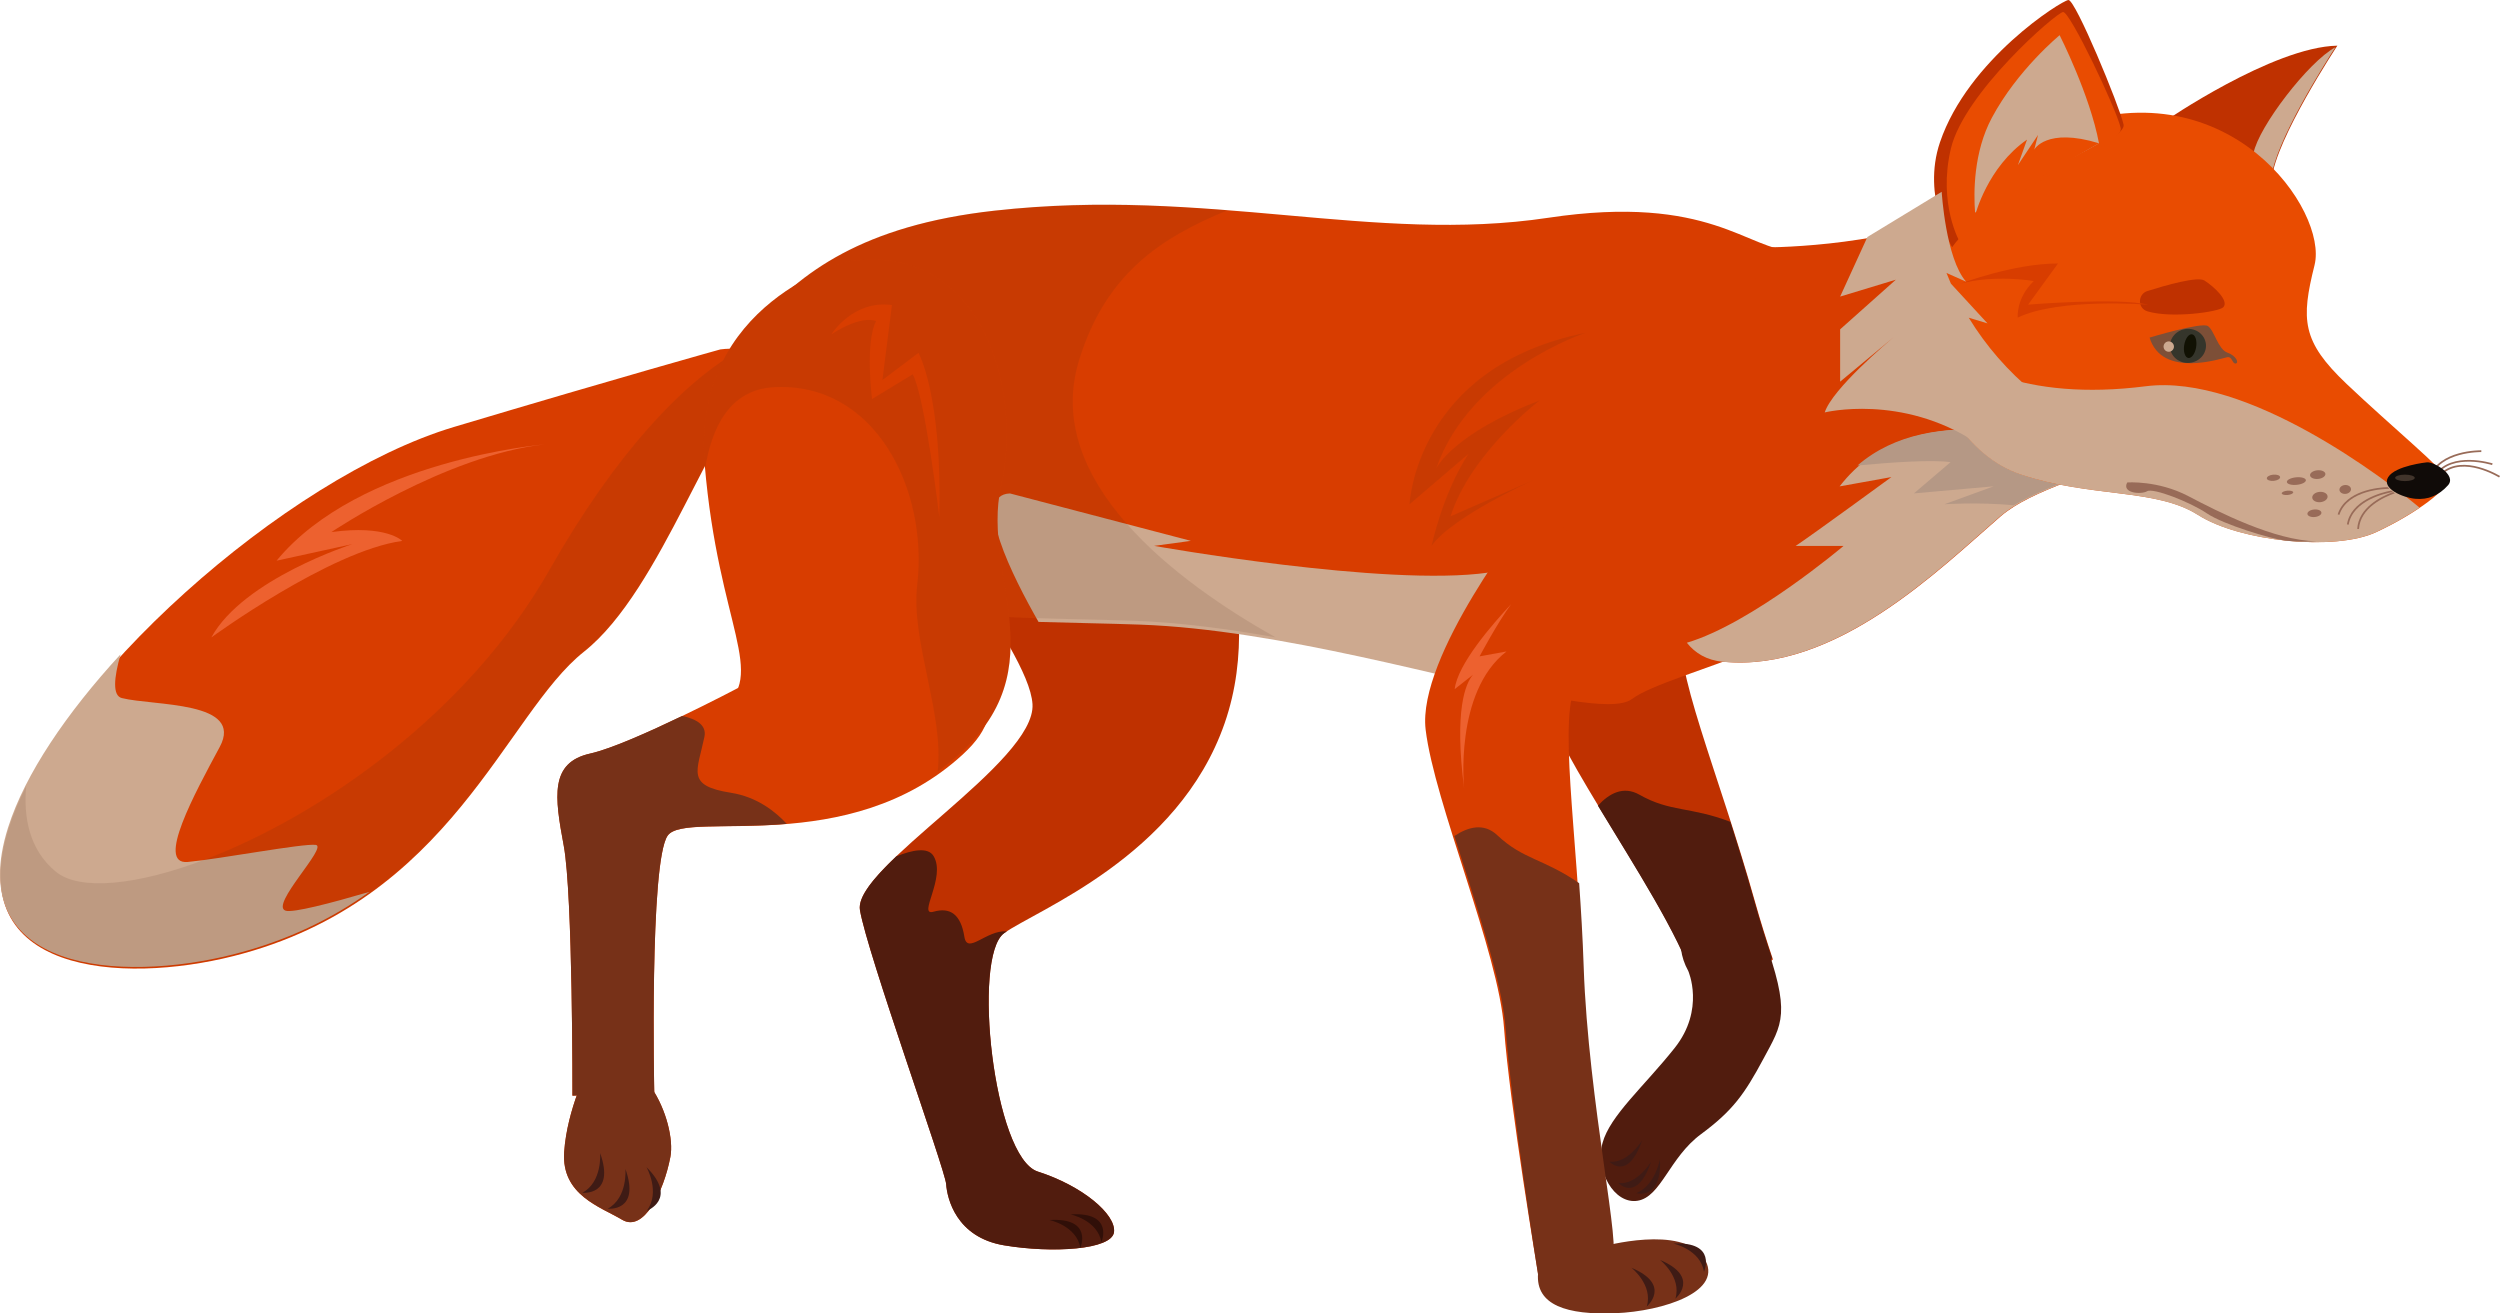 <?xml version="1.0" encoding="UTF-8"?>
<svg id="Layer_2" data-name="Layer 2" xmlns="http://www.w3.org/2000/svg" viewBox="0 0 911.14 478.69">
  <defs>
    <style>
      .cls-1 {
        fill: #35352b;
      }

      .cls-1, .cls-2, .cls-3, .cls-4, .cls-5, .cls-6, .cls-7, .cls-8, .cls-9, .cls-10, .cls-11, .cls-12, .cls-13, .cls-14, .cls-15, .cls-16, .cls-17 {
        stroke-width: 0px;
      }

      .cls-2 {
        fill: #7d4f37;
      }

      .cls-3 {
        fill: #300f08;
      }

      .cls-4 {
        fill: #d83d00;
      }

      .cls-5 {
        fill: #e94c01;
      }

      .cls-6 {
        fill: #111103;
      }

      .cls-7 {
        fill: #512718;
        opacity: .11;
      }

      .cls-8, .cls-13 {
        fill: #cda98f;
      }

      .cls-9 {
        fill: #3f1b15;
      }

      .cls-10 {
        fill: #100b08;
      }

      .cls-11 {
        fill: #b59885;
      }

      .cls-12 {
        fill: #986b58;
      }

      .cls-13 {
        opacity: .26;
      }

      .cls-14 {
        fill: #773118;
      }

      .cls-15 {
        fill: #ed612f;
      }

      .cls-16 {
        fill: #bf3100;
      }

      .cls-17 {
        fill: #511c0e;
      }
    </style>
  </defs>
  <g id="pose_7" data-name="pose 7">
    <g>
      <path class="cls-12" d="M885.96,174.24l-.62-.2c3.28-10.16,18.83-9.94,18.99-9.93v.65c-.17,0-15.25-.21-18.38,9.49Z"/>
      <path class="cls-12" d="M887.94,173.37l-.53-.37c6.03-8.81,20.89-4.16,21.04-4.12l-.2.62c-.15-.05-14.54-4.55-20.3,3.86Z"/>
      <path class="cls-12" d="M910.8,174.03c-.13-.08-12.97-7.99-20.63-1.26l-.43-.49c8.02-7.05,21.27,1.12,21.4,1.2l-.34.55Z"/>
      <g>
        <g>
          <path class="cls-16" d="M620.36,366.2c5.5-1.89,10.53-5.52,15.38-8.61,3.97-2.52,7.38-5.11,10.41-7.94-2.33-6.92-4.53-13.91-6.47-20.81-13.33-47.53-30.79-87.22-26.31-100.67,4.47-13.45-6.85-64.43-32.2-53.78,0,0-26.86,58.94-17.44,84.06,9.42,25.12,45.09,72.43,53.64,98.97.85,2.65,1.87,5.61,3,8.77Z"/>
          <path class="cls-17" d="M620.1,366.01c5.31-1.93,10.18-5.44,14.89-8.43,4.17-2.64,7.7-5.37,10.83-8.37-2.3-6.83-4.47-13.74-6.38-20.56-2.84-10.13-5.87-19.9-8.83-29.14-14.79-5.64-21.8-3.46-33.13-9.89-5.89-3.34-11.11-.38-15.12,4.01,13.5,22.32,29.43,47.01,34.77,63.6.85,2.64,1.86,5.61,2.99,8.78Z"/>
          <path class="cls-17" d="M615.29,353.86s6.23,14.01-4.95,28.08c-11.18,14.07-23.55,24.61-26.29,34.62-2.74,10.01,4.24,22.45,12.78,21.06,8.54-1.39,11.58-15.75,23.1-24.26,11.52-8.51,15.83-14.53,22.76-27.47,6.94-12.93,10.18-16.3-.1-44.82-10.28-28.51-38.97-8.32-27.3,12.79"/>
          <g>
            <path class="cls-9" d="M598.5,415.58s-5.25,8.63-11.94,7.78c0,0,6.71,7.37,11.94-7.78Z"/>
            <path class="cls-9" d="M601.79,423.37s-5.25,8.63-11.94,7.78c0,0,6.71,7.37,11.94-7.78Z"/>
            <path class="cls-9" d="M604.99,422.49s-1.79,9.72-8.67,12.37c0,0,9.43,2.72,8.67-12.37Z"/>
          </g>
        </g>
        <g>
          <path class="cls-4" d="M262.59,127.33s-35.43,9.84-97.08,28.26C103.86,174.02,19.97,249.25,3.18,302.07c-16.79,52.82,41.02,56.7,81.95,46.37,79.41-20.04,98.99-88.18,127.72-110.93,28.73-22.76,47.52-87.09,63.93-95.69,0,0,4.86-16.95-14.2-14.48Z"/>
          <path class="cls-8" d="M104.06,331.89c-5.83-1.94,15.56-23.34,11.02-23.96-4.54-.63-35.01,5.16-46.68,6.22-11.67,1.06,2.59-25.04,11.67-41.89,9.08-16.85-23.99-14.92-35.66-17.84-3.46-.87-2.92-7.33-.46-15.97-19.7,21.43-34.83,43.72-40.97,63.03-16.79,52.82,41.02,56.7,81.95,46.37,20-5.05,36.2-13.15,49.71-22.81-14.21,4.17-27.94,7.74-30.59,6.86Z"/>
          <path class="cls-7" d="M270.09,127.32c-20.43,11.35-45.37,37.26-69.88,80.46-29.67,52.28-83.35,89.34-125.11,105.33-25.3,9.69-46.23,11.65-54.79,4.55-9.83-8.14-11.75-20.12-10.77-31.08-2.65,5.23-4.79,10.34-6.35,15.25-3.61,11.37-3.76,20.45-1.37,27.63,8.7,26.19,51.2,26.84,83.33,18.73,79.41-20.04,98.99-88.18,127.72-110.93,28.73-22.76,47.52-87.09,63.93-95.69,0,0,3.34-11.82-6.7-14.25Z"/>
        </g>
        <path class="cls-16" d="M788.82,44.3s39.49-27.19,63.05-27.66c0,0-22.56,34.16-23.91,48.64s-38.5-13.95-39.15-20.99Z"/>
        <path class="cls-8" d="M827.78,65.05c1.23-13.18,20.02-42.66,23.39-47.85-9.83,5.27-28.06,29.09-29.85,38.59-1.07,5.67,1.75,10.02,4.47,12.77,1.11-.6,1.82-1.73,1.99-3.51Z"/>
        <path class="cls-4" d="M269.23,250.61s-39.29,20.74-54.11,24.04c-14.82,3.3-12.99,15.7-9.66,33.59,3.33,17.89,3.17,91.1,3.17,91.1l29.82-1.23s-1.8-83.83,4.86-93.52c6.66-9.69,65.88,8.72,107.59-29.63,41.72-38.35-68.35-49.75-81.68-24.35Z"/>
        <path class="cls-4" d="M214.46,389.13s-7.76,14.96-8.84,30.72c-1.08,15.76,13.27,20.01,21.12,24.71,7.85,4.7,15.15-10.18,17.58-22.87,2.43-12.69-10.76-43.66-29.86-32.56Z"/>
        <path class="cls-16" d="M372.41,87.46s-57.55,17.31-52.12,55.56,54.71,92.37,56.01,113.61c1.3,21.24-65.48,59.49-62.89,75.05s31.06,94.65,31.42,99.84,3.59,19.39,21.1,22.34c17.5,2.95,39.32,1.65,40.08-4.83.76-6.48-11.55-16.86-27.76-22.04s-23.99-78.44-12.32-86.87c11.67-8.43,63.53-27.88,80.39-76.5,16.86-48.62-11.67-99.19-16.21-136.14s-21.42-48.81-57.7-40Z"/>
        <path class="cls-4" d="M259.38,171.5c-3.12-19.33,3.35-38.93,16.23-53.67,16.1-18.43,38.8-35.71,86.86-41.05,77.8-8.64,138.12,12.17,201.82,2.59,59.08-8.88,72.83,12.03,89.25,12.03s13.83,90.76,18.15,115.83c4.32,25.07-63.1,37.17-76.93,47.54-13.83,10.37-108.91-25.93-181.52-28.53-62.4-2.23-144.59,2.57-153.85-54.74Z"/>
        <path class="cls-8" d="M542.36,208.69c-37.09,5.34-121.74-9.74-121.74-9.74l13.4-1.83-65.93-17.28c-14.1.47,1.02,30.39,10.41,46.82,12.64.39,25.2.56,37.05.99,50.7,1.81,112.33,20.04,149.63,27.36-13.74-23.69-6.81-44.12-22.82-46.32Z"/>
        <path class="cls-4" d="M556.5,188.4s-40.1,50.87-36.92,77.51c3.18,26.64,26.59,81.07,28.58,108.88,1.99,27.81,12.39,89.34,12.39,89.34,0,0,21.79-5.98,26.14-5.96,4.34.02-8.41-56.51-10.06-105.84-1.65-49.34-9.18-92.04-1.64-104.04,7.54-12,8.66-64.21-18.5-59.89Z"/>
        <path class="cls-4" d="M638.84,105.23l3.28-15.05s41.66.35,71.49-12.61c29.82-12.97,43.22-21.61,71.75-17.29,28.53,4.32,48.41,39.33,43.22,70.88s-77.36,37.95-99.41,57.01-60.14,57.1-101.17,52.99-7.31-103.52,10.84-135.93Z"/>
        <path class="cls-8" d="M670.44,177.27l18.9-3.4s-28.33,20.72-34.89,25.09h17.45s-33.46,28.32-57.12,35.29c3.06,3.86,7.28,6.35,13.01,6.93,41.03,4.11,79.13-33.93,101.17-52.99,10.51-9.09,32.41-15.3,53.02-22.73-35.91-5.83-85.47-22.03-111.53,11.82Z"/>
        <path class="cls-11" d="M676.98,169.65c12.97-1.21,27.5-2.17,33.89-1.2l-13.33,11.37,29.08-2.58-17.97,6.54s11.99-.84,25.31.36c11.61-7.01,29.93-12.43,47.35-18.71-32.84-5.34-77.08-19.31-104.34,4.22Z"/>
        <path class="cls-5" d="M753.39,45.96s-49.96,14.46-54.04,48.19c-4.08,33.73,11.54,70.15,37.15,78.74,25.61,8.59,49.33,5.01,64.64,14.77,15.31,9.76,49.91,13.29,64.96,6.26s26.66-16.05,25.88-19.21-20.41-19.28-36.76-34.8c-16.34-15.52-16.65-23.36-11.67-43.29,4.98-19.93-31.12-71.56-90.16-50.65Z"/>
        <path class="cls-14" d="M584.1,454.3s28.87-8.06,36.86,4.1c7.99,12.15-14.75,19.53-32.27,20.21-17.52.69-29.06-2.88-28.14-14.47.92-11.59,20.13-11.91,23.55-9.84Z"/>
        <path class="cls-8" d="M782.04,140.77c-44.27,5.65-69.08-8.17-82.38-21.5,3.83,24.96,17.43,47.17,36.7,53.63,25.61,8.59,49.33,5.01,64.64,14.77,15.31,9.76,49.91,13.29,64.96,6.26,6.04-2.82,11.51-5.96,15.86-8.92-11.99-9.97-62.7-48.97-99.77-44.24Z"/>
        <path class="cls-10" d="M884.48,168.5s-11.44,1.19-14.07,5.36c-2.63,4.17,5.3,7.51,9.9,7.93,4.6.42,8.54-1.19,11.88-4.93,3.34-3.74-5.35-8.7-7.71-8.36Z"/>
        <path class="cls-2" d="M783.42,123.04s18.93-5.72,21.25-4.21c2.32,1.51,3.71,8.48,7.09,9.67,3.37,1.19,4.32,3.86,3.03,3.99s-1.16-2.65-3.08-2.3c-1.92.35-23.71,7.87-28.28-7.15Z"/>
        <path class="cls-1" d="M803.96,125.42c.34,3.41-2.32,6.47-5.93,6.82-3.61.36-6.81-2.12-7.15-5.54-.34-3.41,2.32-6.47,5.93-6.82,3.61-.36,6.81,2.12,7.15,5.54Z"/>
        <ellipse class="cls-6" cx="798.17" cy="126.14" rx="4.37" ry="2.21" transform="translate(549.04 894.85) rotate(-81.02)"/>
        <path class="cls-8" d="M792.3,126.13c.1,1.04-.66,1.96-1.7,2.07-1.04.1-1.96-.66-2.07-1.7-.1-1.04.66-1.96,1.7-2.07,1.04-.1,1.96.66,2.07,1.7Z"/>
        <path class="cls-16" d="M782.59,113.44c-3.61-1.1-3.52-6.26.08-7.39,6.78-2.13,18.28-5.39,20.74-3.82,3.54,2.26,9.1,7.41,6.88,9.75-1.6,1.69-18.91,4.16-27.7,1.47Z"/>
        <g>
          <path class="cls-16" d="M711.47,90.08s-11.17-18.4-4.43-38.24C717.31,21.62,751.29.25,753.84,0c2.55-.25,18.57,38.56,20.1,45.36,1.53,6.79-48.94,25.33-62.47,44.72Z"/>
          <path class="cls-5" d="M714.41,88.5s-8.24-14-3.39-34.38c4.85-20.38,38.33-49.49,40.88-49.74s19.47,35.46,21,42.25-44.96,22.48-58.49,41.87Z"/>
          <path class="cls-8" d="M725.93,42.95c-6.68,12.53-6.66,27.19-6.1,34.56,14.21-10.25,34.63-19.04,45.16-25.28-3.29-17.63-14.34-39.4-14.34-39.4,0,0-15.37,12.59-24.72,30.12Z"/>
          <path class="cls-5" d="M719.91,78.31s4.37-17.37,18.85-27.43l-3.32,9.28,7.33-10.98-1.38,5.35s4.33-8.21,23.6-2.31c0,0-32.95,18.89-45.08,26.08Z"/>
        </g>
        <path class="cls-7" d="M393.28,131.3c9.77-31.76,29.92-44.7,54.17-54.69-23.34-1.48-47.69-3.99-85.1.17-48.06,5.34-70.76,22.62-86.86,41.05-12.88,14.75-19.35,34.34-16.23,53.67,9.26,57.31,91.45,52.52,153.85,54.74,16.51.59,34.18,2.93,51.79,6.06-35.74-20.1-85.21-56.84-71.62-101.01Z"/>
        <path class="cls-4" d="M309.26,95.22s-57.42,14.67-52.43,74.04c4.99,59.37,23.23,76.49,5.92,89.39-17.31,12.9,34.59,55.71,80.24,21.64,45.65-34.06,14.01-69.26,21.91-103.38,7.89-34.11-6.45-88.83-55.63-81.7Z"/>
        <path class="cls-7" d="M364.89,176.91c7.89-34.11-6.45-88.83-55.63-81.7,0,0-57.42,14.67-52.43,74.04.05.55.1,1.06.15,1.6,2.4-15.19,9.04-28.81,24.96-29.72,36.91-2.12,56.43,37.14,52.34,72.06-2.39,20.43,9.83,46.86,7.46,67.95.41-.3.83-.55,1.25-.86,45.65-34.06,14.01-69.26,21.91-103.38Z"/>
        <path class="cls-7" d="M577.83,121.31s-42.03,13.83-54.34,49.32c0,0,6.05-12.59,37.6-24.66,0,0-25.07,19.12-32.42,42.2l30.25-13.22s-29.82,13.43-37.17,24.01c0,0,3.89-18.82,13.4-33.51l-21.45,18.36s2.19-50.02,64.12-62.5Z"/>
        <path class="cls-4" d="M334.75,128.59l-13.15,9.91,3.48-27.33c-14.27-1.93-22.1,10.69-22.1,10.69,11.46-7.4,16.31-4.83,16.31-4.83-4.07,7.75-1.48,28.4-1.48,28.4l14.82-9.01c4.49,8.02,9.72,52.11,9.72,52.11,1.08-44.71-7.62-59.94-7.62-59.94Z"/>
        <path class="cls-4" d="M714.3,103.46s19.46-7.45,35.75-7.43l-10.9,15s32.59-2.69,43.89.03c0,0-32.42-2.63-47.66,4.69,0,0-.74-6.97,5.85-13.32,0,0-14.25-2.5-26.93,1.02Z"/>
        <path class="cls-14" d="M575.52,321.88c-13.02-9-20.35-8.54-29.83-17.48-4.92-4.65-10.7-3.01-15.64.3,7.81,24.89,17.41,52.66,18.66,70.04,1.99,27.81,11.83,89.72,11.83,89.72,0,0,22.35-6.36,26.7-6.34,4.34.02-8.41-56.51-10.06-105.84-.35-10.51-.97-20.72-1.65-30.4Z"/>
        <path class="cls-14" d="M214.46,389.1s-7.76,14.96-8.84,30.72c-1.08,15.76,13.27,20.01,21.12,24.71,7.85,4.7,15.15-10.18,17.58-22.87,2.43-12.69-10.76-43.66-29.86-32.56Z"/>
        <path class="cls-14" d="M266.39,288.93c-16.47-2.59-12.29-7.75-9.66-20.39.88-4.21-2.81-6.47-8.11-7.61-11.87,5.72-25.9,11.99-33.5,13.69-14.82,3.3-12.99,15.7-9.66,33.59,3.33,17.89,3.17,91.1,3.17,91.1l29.82-1.23s-1.8-83.83,4.86-93.52c3.48-5.06,21.28-2.47,43.43-4.29-3.97-4.32-10.73-9.83-20.36-11.34Z"/>
        <path class="cls-17" d="M351.47,341.38c-1.3-8.18-5.19-10.83-11.24-9.1-6.05,1.73,4.75-12.53,0-20.31-2.04-3.34-7.75-2.21-13.6.16-8.28,7.89-14.01,14.79-13.21,19.56,2.59,15.56,31.06,94.65,31.41,99.84.35,5.19,3.59,19.39,21.1,22.34,17.5,2.95,39.32,1.65,40.08-4.83.76-6.48-11.55-16.86-27.76-22.04-16.21-5.19-23.99-78.44-12.32-86.87.31-.22.66-.46,1.03-.7-7.48-.59-14.42,8.71-15.49,1.97Z"/>
        <path class="cls-12" d="M775.28,175.84s11.09-.87,22.25,4.97c11.17,5.85,31.51,16.22,46.74,16.46,0,0-6.38.4-11.49-.26-5.11-.66-22.32-5.75-28.49-9.92s-19.6-9.36-21.75-8.06-9.38.71-7.26-3.19Z"/>
        <path class="cls-12" d="M840.39,174.99c.07.76-1.42,1.52-3.33,1.71-1.92.19-3.53-.27-3.6-1.03-.07-.76,1.42-1.52,3.33-1.71,1.92-.19,3.53.27,3.6,1.03Z"/>
        <path class="cls-12" d="M848.3,180.87c.1,1.04-1.07,2-2.61,2.15-1.54.15-2.88-.56-2.98-1.6s1.07-2,2.61-2.15c1.54-.15,2.88.56,2.98,1.6Z"/>
        <path class="cls-12" d="M835.78,179.41c.04.43-.86.88-2.02.99-1.16.11-2.13-.15-2.17-.58-.04-.43.86-.88,2.02-.99,1.16-.11,2.13.15,2.17.58Z"/>
        <path class="cls-12" d="M831,173.88c.06.62-.97,1.24-2.31,1.37-1.34.13-2.47-.27-2.53-.89-.06-.62.97-1.24,2.31-1.37,1.34-.13,2.47.27,2.53.89Z"/>
        <path class="cls-12" d="M847.5,172.7c.09.87-1.1,1.7-2.64,1.85-1.54.15-2.87-.43-2.95-1.3-.09-.87,1.1-1.7,2.64-1.85,1.54-.15,2.87.43,2.95,1.3Z"/>
        <path class="cls-12" d="M856.83,178.18c.09.89-.78,1.71-1.94,1.82-1.16.11-2.17-.52-2.26-1.41s.78-1.71,1.94-1.82c1.16-.11,2.17.52,2.26,1.41Z"/>
        <path class="cls-12" d="M846.06,186.81c.07.76-1.01,1.48-2.42,1.62-1.41.14-2.61-.36-2.69-1.12s1.01-1.48,2.42-1.62c1.41-.14,2.61.36,2.69,1.12Z"/>
        <path class="cls-15" d="M198.47,161.96s-67.42,5.65-97.68,42.39l27.66-6.05s-39.76,12.71-51.43,34.02c0,0,43.22-31.58,69.58-35.18,0,0-5.73-5.97-25.82-3.22,0,0,41.55-27.97,77.69-31.96Z"/>
        <path class="cls-15" d="M550.76,220.17c-6.92,7.38-19.56,21.95-20.59,30.99l6.66-5.24c-2.66,3.1-6.9,12.68-3.21,41.59,0,0-3.74-35.24,15.45-50.09l-9.83,1.8s6.46-12.15,11.52-19.06Z"/>
        <path class="cls-8" d="M717.51,115.79l6.84,2.07-13.33-14.48c-.57-1.29-1.1-2.59-1.62-3.91l7.17,3.2c-7.46-8.42-8.91-32.77-8.91-32.77l-4.86,2.96-22.21,13.51-9.94,21.72,20.31-6.16-20.31,18.1v19.07l20.2-16.8c-3.06,2.55-23.02,19.43-25.82,28.01,0,0,27.93-6.9,55.16,10.96,8.71,5.72,15.93-4.96,21.11-18.18-9.43-7.72-17.48-16.97-23.79-27.31Z"/>
        <g>
          <path class="cls-9" d="M218.72,420.23s.89,10.54-6.48,14.48c0,0,12.06,1.29,6.48-14.48Z"/>
          <path class="cls-9" d="M227.94,426.04s.89,10.54-6.48,14.48c0,0,12.06,1.29,6.48-14.48Z"/>
          <path class="cls-9" d="M235.62,425.38s5.17,9.04.12,15.9c0,0,11.47-4.32-.12-15.9Z"/>
        </g>
        <g>
          <path class="cls-9" d="M594.58,462.04s7.96,6.24,5.6,14.11c0,0,9.25-7.84-5.6-14.11Z"/>
          <path class="cls-9" d="M605.01,459.19s7.96,6.24,5.6,14.11c0,0,9.25-7.84-5.6-14.11Z"/>
          <path class="cls-9" d="M609.87,453.22s9.88,2.17,11.16,10.29c0,0,4.94-11.08-11.16-10.29Z"/>
        </g>
        <g>
          <path class="cls-3" d="M382.47,444.64s9.9,2.06,11.28,10.16c0,0,4.81-11.13-11.28-10.16Z"/>
          <path class="cls-3" d="M390.14,442.59s9.9,2.06,11.28,10.16c0,0,4.81-11.13-11.28-10.16Z"/>
        </g>
      </g>
      <path class="cls-13" d="M880.07,174.16c0,.65-1.6,1.18-3.57,1.18s-3.57-.53-3.57-1.18,1.6-1.18,3.57-1.18,3.57.53,3.57,1.18Z"/>
      <path class="cls-12" d="M870.19,177.53c-3.21.1-15.35,1.08-18.21,9.92l.62.2c2.97-9.19,16.65-9.48,18.2-9.49-.21-.21-.42-.42-.61-.64Z"/>
      <path class="cls-12" d="M871.47,178.78c-3.72.72-14.63,3.57-16.12,12.33l.64.11c1.5-8.84,13.25-11.41,16.16-11.91-.24-.17-.46-.35-.68-.53Z"/>
      <path class="cls-12" d="M872.19,179.33c-4.45,1.63-12.61,5.66-13.09,13.43l.65.04c.47-7.66,8.9-11.56,13.1-13.03-.23-.14-.45-.29-.66-.44Z"/>
    </g>
  </g>
</svg>